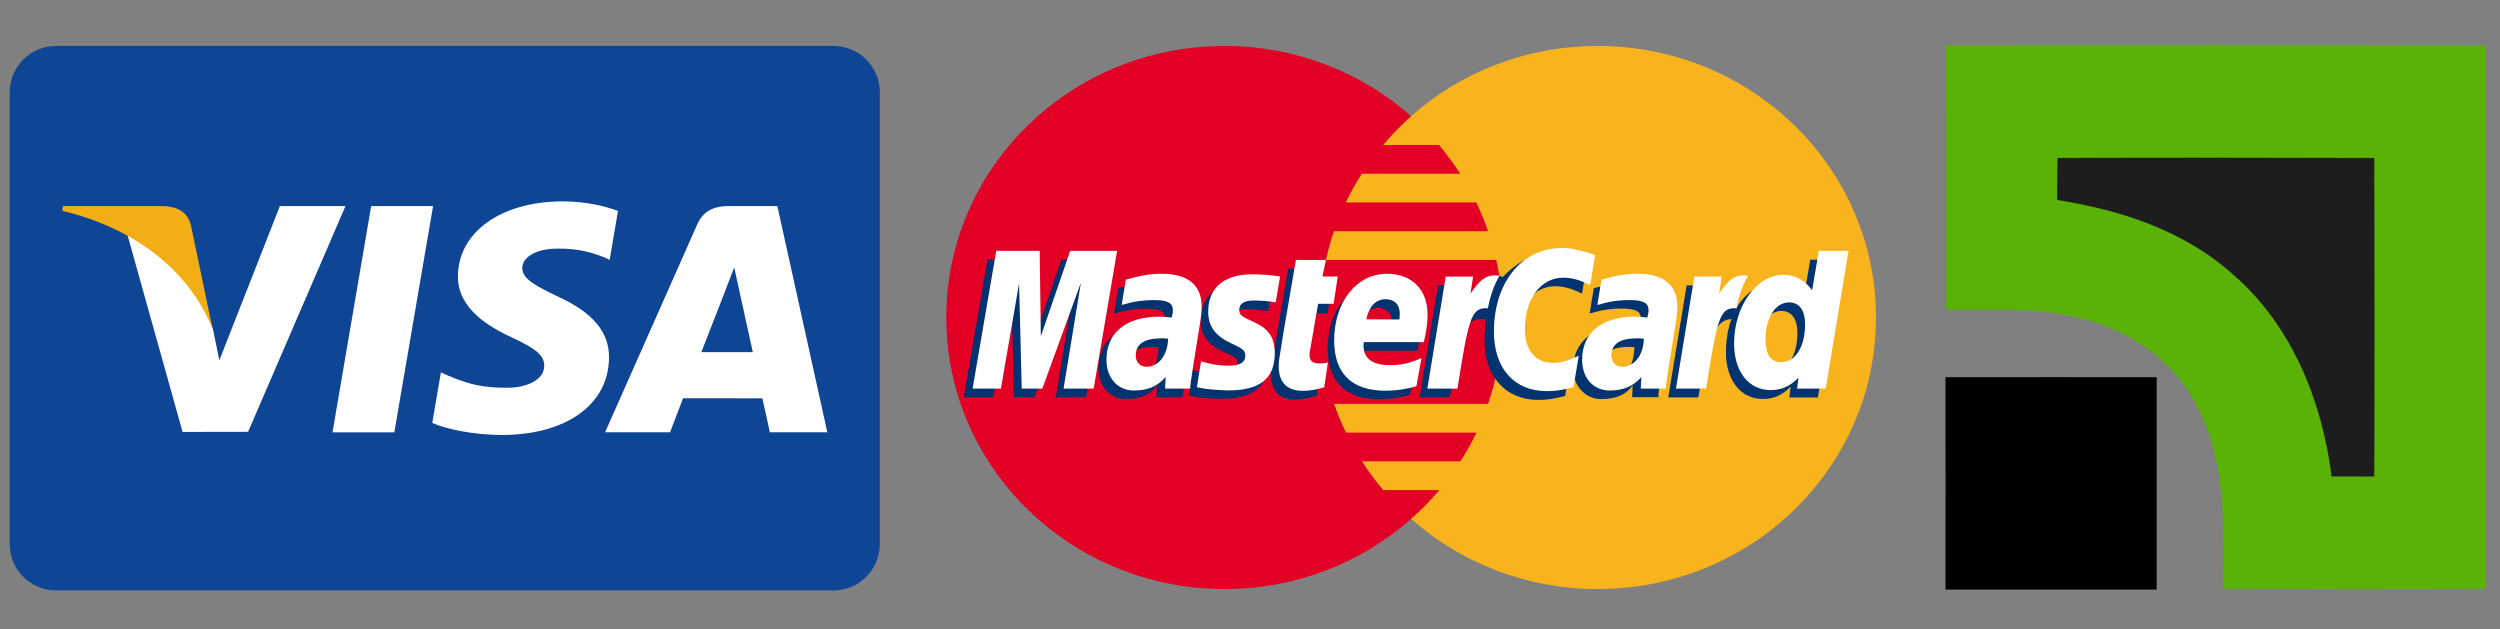 <?xml version="1.0" encoding="UTF-8" standalone="no"?>
<!-- Generator: Adobe Illustrator 23.0.2, SVG Export Plug-In . SVG Version: 6.00 Build 0)  -->
<svg id="Layer_1" style="enable-background:new 0 0 2366.1 595.3" xmlns="http://www.w3.org/2000/svg" xml:space="preserve" height="595.3px" viewBox="0 0 2366.1 595.3" width="2366.1px" version="1.1" y="0px" x="0px" xmlns:xlink="http://www.w3.org/1999/xlink">
<rect x="0" y="0" width="2366.1" height="595.3" fill="#808080" stroke="none"/>
<style type="text/css">
	.st0{display:none;fill-rule:evenodd;clip-rule:evenodd;fill:#00336F;}
	.st1{fill-rule:evenodd;clip-rule:evenodd;fill:#F9B41D;}
	.st2{fill-rule:evenodd;clip-rule:evenodd;fill:#E20025;}
	.st3{fill-rule:evenodd;clip-rule:evenodd;fill:#00336F;}
	.st4{fill-rule:evenodd;clip-rule:evenodd;fill:#FFFFFF;}
	.st5{fill-rule:evenodd;clip-rule:evenodd;fill:#0E4595;}
	.st6{fill-rule:evenodd;clip-rule:evenodd;fill:#F2AE14;}
	.st7{fill:#5AB206;}
	.st8{fill:#1D1D1D;}
</style>
<polygon points="1701.1 558.8 1701.1 43.5 861.9 43.6 861.9 558.8" class="st0"/>
	<path class="st1" d="m1335.5 491c46.7 41.4 108.8 66.5 176.7 66.5 145.4 0 263.3-115 263.3-257s-117.9-257-263.3-257c-68.1 0-130 25.1-176.7 66.5-53.1 47-86.5 114.9-86.5 190.5 0 75.4 33.4 143.4 86.5 190.5z"/>
	<path class="st2" d="m1420.6 273.2c-1-9.3-2.5-18.3-4.5-27.2h-161.3c2.1-9.3 4.6-18.4 7.6-27.2h145.9c-3.1-9.3-6.9-18.4-11.1-27.2h-123.6c4.5-9.4 9.6-18.4 15.2-27.2h93.2c-6.2-9.5-12.8-18.5-20-27.2h-53c8.1-9.7 17-18.8 26.6-27.2-46.7-41.4-108.8-66.5-176.7-66.5-145.4 0-263.3 115-263.3 257s117.9 257 263.3 257c68.1 0 130-25.1 176.7-66.5 9.6-8.4 18.5-17.5 26.6-27.2h-53.2c-7.2-8.6-13.9-17.7-20-27.2h93.2c5.6-8.8 10.7-17.8 15.2-27.2h-123.6c-4.2-8.8-8-17.9-11.3-27.2h145.9c3-8.9 5.6-17.9 7.6-27.2 2-8.9 3.4-18 4.5-27.2 0.9-9 1.4-18 1.4-27.2 0.3-9.4-0.2-18.4-1.3-27.4z"/>
	<path class="st3" d="m1246 374.7c-8.8 2.4-14.9 3.4-21.5 3.4-13.4 0-21.6-8.3-21.6-23.2 0-2.9 0.3-6.1 0.9-9.5l1.7-10.4 1.3-8.4 12.4-72.4h27.5l-3.3 15.7h17.1l-4.1 26.8h-17.3l-7.5 43.3c-0.4 1.9-0.5 3.4-0.5 4.4 0 5.5 3 7.9 9.7 7.9 3.3 0 5.8-0.4 8.8-1l-3.6 23.4z"/>
	<path class="st3" d="m1334.4 373.6c-9.8 2.9-19.2 4.3-29.3 4.3-30.6 0-48.6-16.3-48.6-47.5 0-36.4 21.2-63.2 49.9-63.2 23.6 0 38.5 15 38.5 38.6 0 7.7-1 15.4-3.5 26.2h-56.8c-0.3 1.7-0.3 2.4-0.3 3.3 0 12.3 8.5 18.5 25.1 18.5 10.2 0 19.4-2 29.7-6.7l-4.7 26.5zm-17.1-62.9c0.1-2.2 0.3-4.1 0.3-5.5 0-8.6-5-13.7-13.5-13.7-9 0-15.6 6.7-18.2 19l31.4 0.2z"/>
	<polygon points="1027.9 375.9 999.3 375.9 1015.6 275.7 979.1 375.9 959.6 375.9 957.3 276.4 940 375.9 912.2 375.9 934.6 245.7 975.7 245.7 976.9 326.3 1004.6 245.7 1049.8 245.7" class="st3"/>
	<path class="st3" d="m1096.5 328.7c-3-0.4-3.5-0.4-5.6-0.4-16.2 0-24.3 6.1-24.3 16.1 0 6.6 4.1 10.8 10.2 10.8 13.8 0 19.2-10.8 19.7-26.5zm22.7 47.2h-24.7l0.5-11c-6.3 8.3-14.8 12.8-30 12.8-13.9 0-25.4-11.8-25.4-29 0-5.1 0.9-9.7 2.1-13.8 4.5-16.3 21.3-26.7 47.4-27 3.3 0 8.4-0.1 12.6 0.4 0.9-3.4 1.2-5 1.2-6.9 0-7-5.9-9.3-19.2-9.3-8.1 0-17.3 1.4-23.7 3.2l-3.9 1.1-1.7 0.4 3.9-23.9c13.4-3.9 22.6-5.6 33.2-5.6 24.6 0 37.6 10.8 37.6 31.1 0 5.2 0.5 9.3-1.3 21l-6 37.6-1 6.7-0.8 5.3-0.5 3.7-0.3 3.2z"/>
	<path class="st3" d="m1471.8 270.9c8 0 15.3 2 25.5 7l4.7-28.3c-2.5-1-3.3-1.3-6.9-2.5l-11.8-2.9c-3.7-0.9-7.9-1.4-12.8-1.4-14.1 0-22.5 0.1-31 5.3-4.6 2.8-10.3 6.7-17 14l-3.4-1-29.1 20.2 1.4-11.3h-30.4l-17.4 106h28.5l10.5-57s4.1-7.7 5.9-10.3c5.2-6.9 9.9-7 15.8-6.7h2.1c-0.9 6.2-1.3 13-1.3 20.2 0 34.7 20.2 56.3 50.9 56.3 8 0 14.7-1 25.3-3.8l5-29.7c-9.4 4.6-17.3 6.7-24.3 6.7-16.6 0-26.7-11.9-26.7-31.7 0.2-28.9 15.2-49.1 36.5-49.1z"/>
	<path class="st3" d="m1713.3 245.7l-6.3 37.2c-6.9-10-15.1-14.9-26.2-14.9-15.1 0-28.8 8.4-37.6 24l0.1-0.1-18.2-10.5 1.4-11.3h-30.2l-17.4 106h28.5l9.4-57s7.3-8 9.2-10.4c4.2-5.3 8.9-6.5 12.7-6.7-3.3 9-5.2 19.6-5.2 31.5 0 26.5 14.1 44.1 34.9 44.1 10.5 0 18.6-3.6 26.4-11.8l-1.4 10.4h27.1l21.7-130.4h-28.9v-0.1zm-34.8 105.3c-9.7 0-14.7-7-14.7-21 0-20.8 9.2-35.7 22.1-35.7 9.8 0 15.2 7.4 15.2 20.8 0.1 21.2-9.3 35.9-22.6 35.9z"/>
	<path class="st3" d="m1546.9 328.7c-3-0.4-3.5-0.4-5.6-0.4-16.2 0-24.3 6.1-24.3 16.1 0 6.6 4.1 10.8 10.2 10.8 13.7 0 19.2-10.8 19.7-26.5zm22.5 47.2h-24.7l0.5-11c-6.3 8.3-14.8 12.8-30 12.8-13.9 0-26.4-11.6-26.3-29.1 0.1-25.1 19.5-40.8 50.3-40.8 3.3 0 8.4-0.1 12.6 0.4 0.9-3.4 1.2-5 1.2-6.9 0-7-5.9-9.3-19.2-9.3-8.1 0-17.3 1.4-23.7 3.2l-3.9 1.1-1.7 0.4 3.9-23.9c13.4-3.9 22.6-5.6 33.2-5.6 24.6 0 37.6 10.8 37.6 31.1 0 5.2 0.5 9.3-1.3 21l-6 37.6-1 6.7-0.8 5.3-0.5 3.7v3.3h-0.2z"/>
	<path class="st3" d="m1178.7 292.6c5.6 0 13.2 0.5 21.5 1.7l4.1-24.5c-8.4-1.3-19-2.2-25.5-2.2-31.9 0-42.4 16.6-42.4 36.2 0 12.6 6.3 22.1 21.3 29 11.5 5.3 13.6 6.2 13.6 11 0 6.6-5.9 10.4-17.1 10.4-8.5 0-16.5-1.3-25.5-4.2l-3.3 24.4 0.7 0.1 5.2 1c1.7 0.4 4.2 0.8 7.5 1 6.8 0.6 12.6 1 16.2 1 31.7 0 44.9-11.9 44.9-35.4 0-14.6-7.1-23.1-21.5-29.5-11.9-5.3-13.4-6.1-13.4-11-0.1-4.8 5-9 13.7-9z"/>
	<path class="st4" d="m1509.7 241.5l-4.7 28.3c-10.2-5.1-17.7-7-25.5-7-21.3 0-36.3 20.2-36.3 48.9 0 19.8 10.1 31.7 26.7 31.7 7.1 0 14.8-2.2 24.3-6.7l-5 29.7c-10.5 2.8-17.3 3.8-25.3 3.8-30.8 0-50-21.6-50-56.3 0-46.6 26.4-79.2 64.4-79.2 4.8 0 9.2 0.5 12.8 1.4l11.8 2.9c3.6 1.2 4.4 1.4 6.8 2.5z"/>
	<path class="st4" d="m1418 260.9c-0.9-0.1-1.8-0.3-2.9-0.3-9.4 0-14.7 4.7-23.4 17.3l2.5-16.1h-25.9l-17.4 106h28.5c10.2-64.9 13-76.1 26.7-76.1 0.9 0 0.9 0 2.1 0.1 2.5-12.8 6-22.2 10.9-30.7l-1.1-0.2z"/>
	<path class="st4" d="m1253.3 366.5c-7.9 2.4-13.9 3.4-20.5 3.4-14.7 0-22.6-8.1-22.6-23.2 0-2.9 0.3-6.1 0.9-9.5l1.7-10.4 1.3-8.4 12.4-72.4h28.4l-3.3 15.7h14.5l-3.9 25.8h-14.7l-7.6 44.2c-0.4 1.9-0.5 3.4-0.5 4.4 0 5.5 3 7.9 9.7 7.9 3.3 0 5.8-0.4 7.7-1l-3.5 23.5z"/>
	<path class="st4" d="m1143.5 295.3c0 13.5 6.7 22.6 21.7 29.6 11.5 5.3 13.4 6.9 13.4 11.7 0 6.6-5.1 9.5-16.4 9.5-8.5 0-16.5-1.3-25.5-4.2l-3.9 24.5 1.3 0.3 5.2 1c1.7 0.4 4.2 0.6 7.5 0.9 6.8 0.6 12 0.9 15.7 0.9 30.1 0 44-11.2 44-35.4 0-14.6-5.8-23.1-20.2-29.5-11.9-5.3-13.4-6.6-13.4-11.6 0-5.7 4.7-8.6 14-8.6 5.6 0 13.2 0.6 20.5 1.7l4.1-24.5c-7.3-1.1-18.6-2-25.1-2-31.9-0.2-43 16.1-42.9 35.7z"/>
	<path class="st4" d="m1727.9 367.8h-27.1l1.4-10.4c-7.9 8.1-16 11.8-26.4 11.8-20.8 0-34.6-17.5-34.6-44.1 0-35.3 21.3-65 46.5-65 11.1 0 19.5 4.4 27.4 14.5l6.3-37.2h28.1l-21.6 130.4zm-42.1-25c13.4 0 22.6-14.7 22.6-35.8 0-13.5-5.4-20.8-15.2-20.8-13 0-22.3 14.7-22.3 35.7 0.2 13.9 5.2 20.9 14.9 20.9z"/>
	<path class="st4" d="m1340.6 365.5c-9.8 2.9-19.2 4.3-29.3 4.3-31.9 0-48.6-16.3-48.6-47.5 0-36.4 21.2-63.2 49.9-63.2 23.6 0 38.5 15 38.5 38.5 0 7.9-1 15.5-3.5 26.2h-56.8c-0.3 1.7-0.3 2.4-0.3 3.3 0 12.3 8.5 18.5 25.1 18.5 10.2 0 19.4-2 29.7-6.7l-4.7 26.6zm-16.1-63.1c0.1-2.2 0.3-4.1 0.3-5.5 0-8.6-5-13.7-13.5-13.7-9 0-15.6 6.7-18.2 19l31.4 0.2z"/>
	<polygon points="1035.1 367.8 1006.6 367.8 1023 267.6 986.5 367.8 967 367.8 964.5 268.1 947.3 367.8 920.5 367.8 942.9 237.4 984 237.4 985.1 318.2 1012.9 237.4 1057.3 237.4" class="st4"/>
	<path class="st4" d="m1105.6 320.6c-3-0.4-4.3-0.4-6.4-0.4-16.2 0-24.3 5.5-24.3 16.1 0 6.6 4.1 10.8 10.2 10.8 11.6 0 19.9-10.9 20.5-26.5zm20.8 47.2h-23.7l0.5-11c-7.2 8.6-16.9 12.8-30 12.8-15.4 0-26-11.8-26-29 0-25.8 18.5-40.9 50.1-40.9 3.3 0 7.5 0.3 11.6 0.9 0.9-3.6 1.2-5 1.2-6.9 0-7-5-9.7-18.3-9.7-8.1 0-17.4 1.1-23.7 2.9l-3.9 1.1-2.6 0.6 3.9-23.9c14.3-4.1 23.7-5.6 34.2-5.6 24.6 0 37.6 10.8 37.6 31.1 0 5.2-0.4 9.3-2.4 21l-6 37.6-1 6.7-0.8 5.3-0.5 3.7-0.2 3.3z"/>
	<path class="st4" d="m1555.8 320.6c-3-0.4-4.3-0.4-6.4-0.4-16.2 0-24.3 5.5-24.3 16.1 0 6.6 4.1 10.8 10.2 10.8 11.6 0 20.1-10.9 20.5-26.5zm20.8 47.2h-23.7l0.5-11c-7.2 8.6-16.9 12.8-30 12.8-15.4 0-26-11.8-26-29 0-25.8 18.5-40.9 50.1-40.9 3.3 0 7.3 0.3 11.6 0.9 0.9-3.6 1.2-5 1.2-6.9 0-7-5-9.7-18.3-9.7-8.1 0-17.4 1.1-23.7 2.9l-3.9 1.1-2.6 0.6 3.9-23.9c14.3-4.1 23.7-5.6 34.2-5.6 24.6 0 37.6 10.8 37.6 31.1 0 5.2-0.4 9.3-2.4 21l-6 37.6-1 6.7-0.8 5.3-0.5 3.7-0.2 3.3z"/>
	<path class="st4" d="m1653.3 260.9c-0.9-0.1-1.8-0.3-2.9-0.3-9.4 0-14.7 4.7-23.4 17.3l2.5-16.1h-25.9l-17.4 106h28.5c10.2-64.9 13-76.1 26.7-76.1 0.9 0 0.8 0 2 0.1 2.5-12.8 6-22.2 10.9-30.7l-1-0.2z"/>
	<path class="st5" d="m53.1 43.5h735.7c24.3 0 43.9 19.6 43.9 43.8v427.7c0 24.2-19.7 43.8-43.9 43.8h-735.7c-24.3 0-43.9-19.6-43.9-43.8v-427.7c0-24.2 19.7-43.8 43.9-43.8z"/>
	<path class="st4" d="m314.7 409.2l36.6-214.2h58.6l-36.7 214.2h-58.5z"/>
	<path class="st4" d="m584.9 199.6c-11.6-4.3-29.8-9-52.5-9-57.9 0-98.7 29-99 70.7-0.3 30.8 29.1 47.9 51.3 58.2 22.8 10.5 30.5 17.2 30.4 26.6-0.1 14.4-18.2 20.9-35.1 20.9-23.5 0-35.9-3.2-55.2-11.2l-7.5-3.4-8.2 47.9c13.7 6 39 11.2 65.3 11.4 61.6 0 101.6-28.7 102-73.2 0.2-24.4-15.4-42.9-49.2-58.2-20.5-9.9-33-16.5-32.9-26.6 0-8.9 10.6-18.4 33.6-18.4 19.2-0.3 33 3.9 43.9 8.2l5.2 2.5 7.9-46.4"/>
	<path class="st4" d="m735.7 195h-45.3c-14 0-24.5 3.8-30.7 17.8l-87 196.3h61.5s10.1-26.4 12.3-32.2c6.7 0 66.5 0.1 75 0.1 1.8 7.5 7.1 32.1 7.1 32.1h54.4l-47.3-214.1zm-71.9 138.3c4.8-12.3 23.3-59.9 23.3-59.9-0.3 0.6 4.8-12.4 7.8-20.4l4 18.5s11.2 51.1 13.6 61.8h-48.7z"/>
	<path class="st4" d="m264.9 195l-57.3 146-6.1-29.7c-10.7-34.2-43.9-71.3-81.1-89.8l52.4 187.3 62-0.1 92.2-213.7h-62.1"/>
	<path class="st6" d="m154 195h-94.4l-0.7 4.5c73.5 17.7 122.1 60.6 142.3 112l-20.5-98.4c-3.6-13.6-13.9-17.6-26.7-18.1"/>
<path id="svg_2" d="m1841.9 42.9c170.2 0 340.3-0.3 510.5 0.2 0.1 171.4 0.3 342.8-0.1 514.2-82.6 0.4-165.3 0.3-247.9 0 0.2-59.2 3-122.3-26.6-175.6-22.1-42.4-64.5-70.2-109.5-80.6-41.2-11-84.1-7.1-126.3-8-0.1-83.4 0.1-166.7-0.1-250.2z" class="st7"/>
<path id="svg_11" d="m1947.4 149.5c99.9-0.4 199.8-0.3 299.7 0 0.3 100.5 0.4 201 0 301.5-13.5 0-27 0-40.4-0.1-8.9-71.5-37.8-142.8-92.4-190.3-46.3-42.1-107.1-61.9-167.3-71.3-0.1-13.3 0-26.6 0.4-39.8z" class="st8"/>
<path id="svg_15" d="m1841.3 357c66.6 0 133.3-0.1 199.9 0v201c-66.7 0.1-133.3 0-199.9 0 0.1-66.9 0-133.9 0-201z"/>
</svg>
